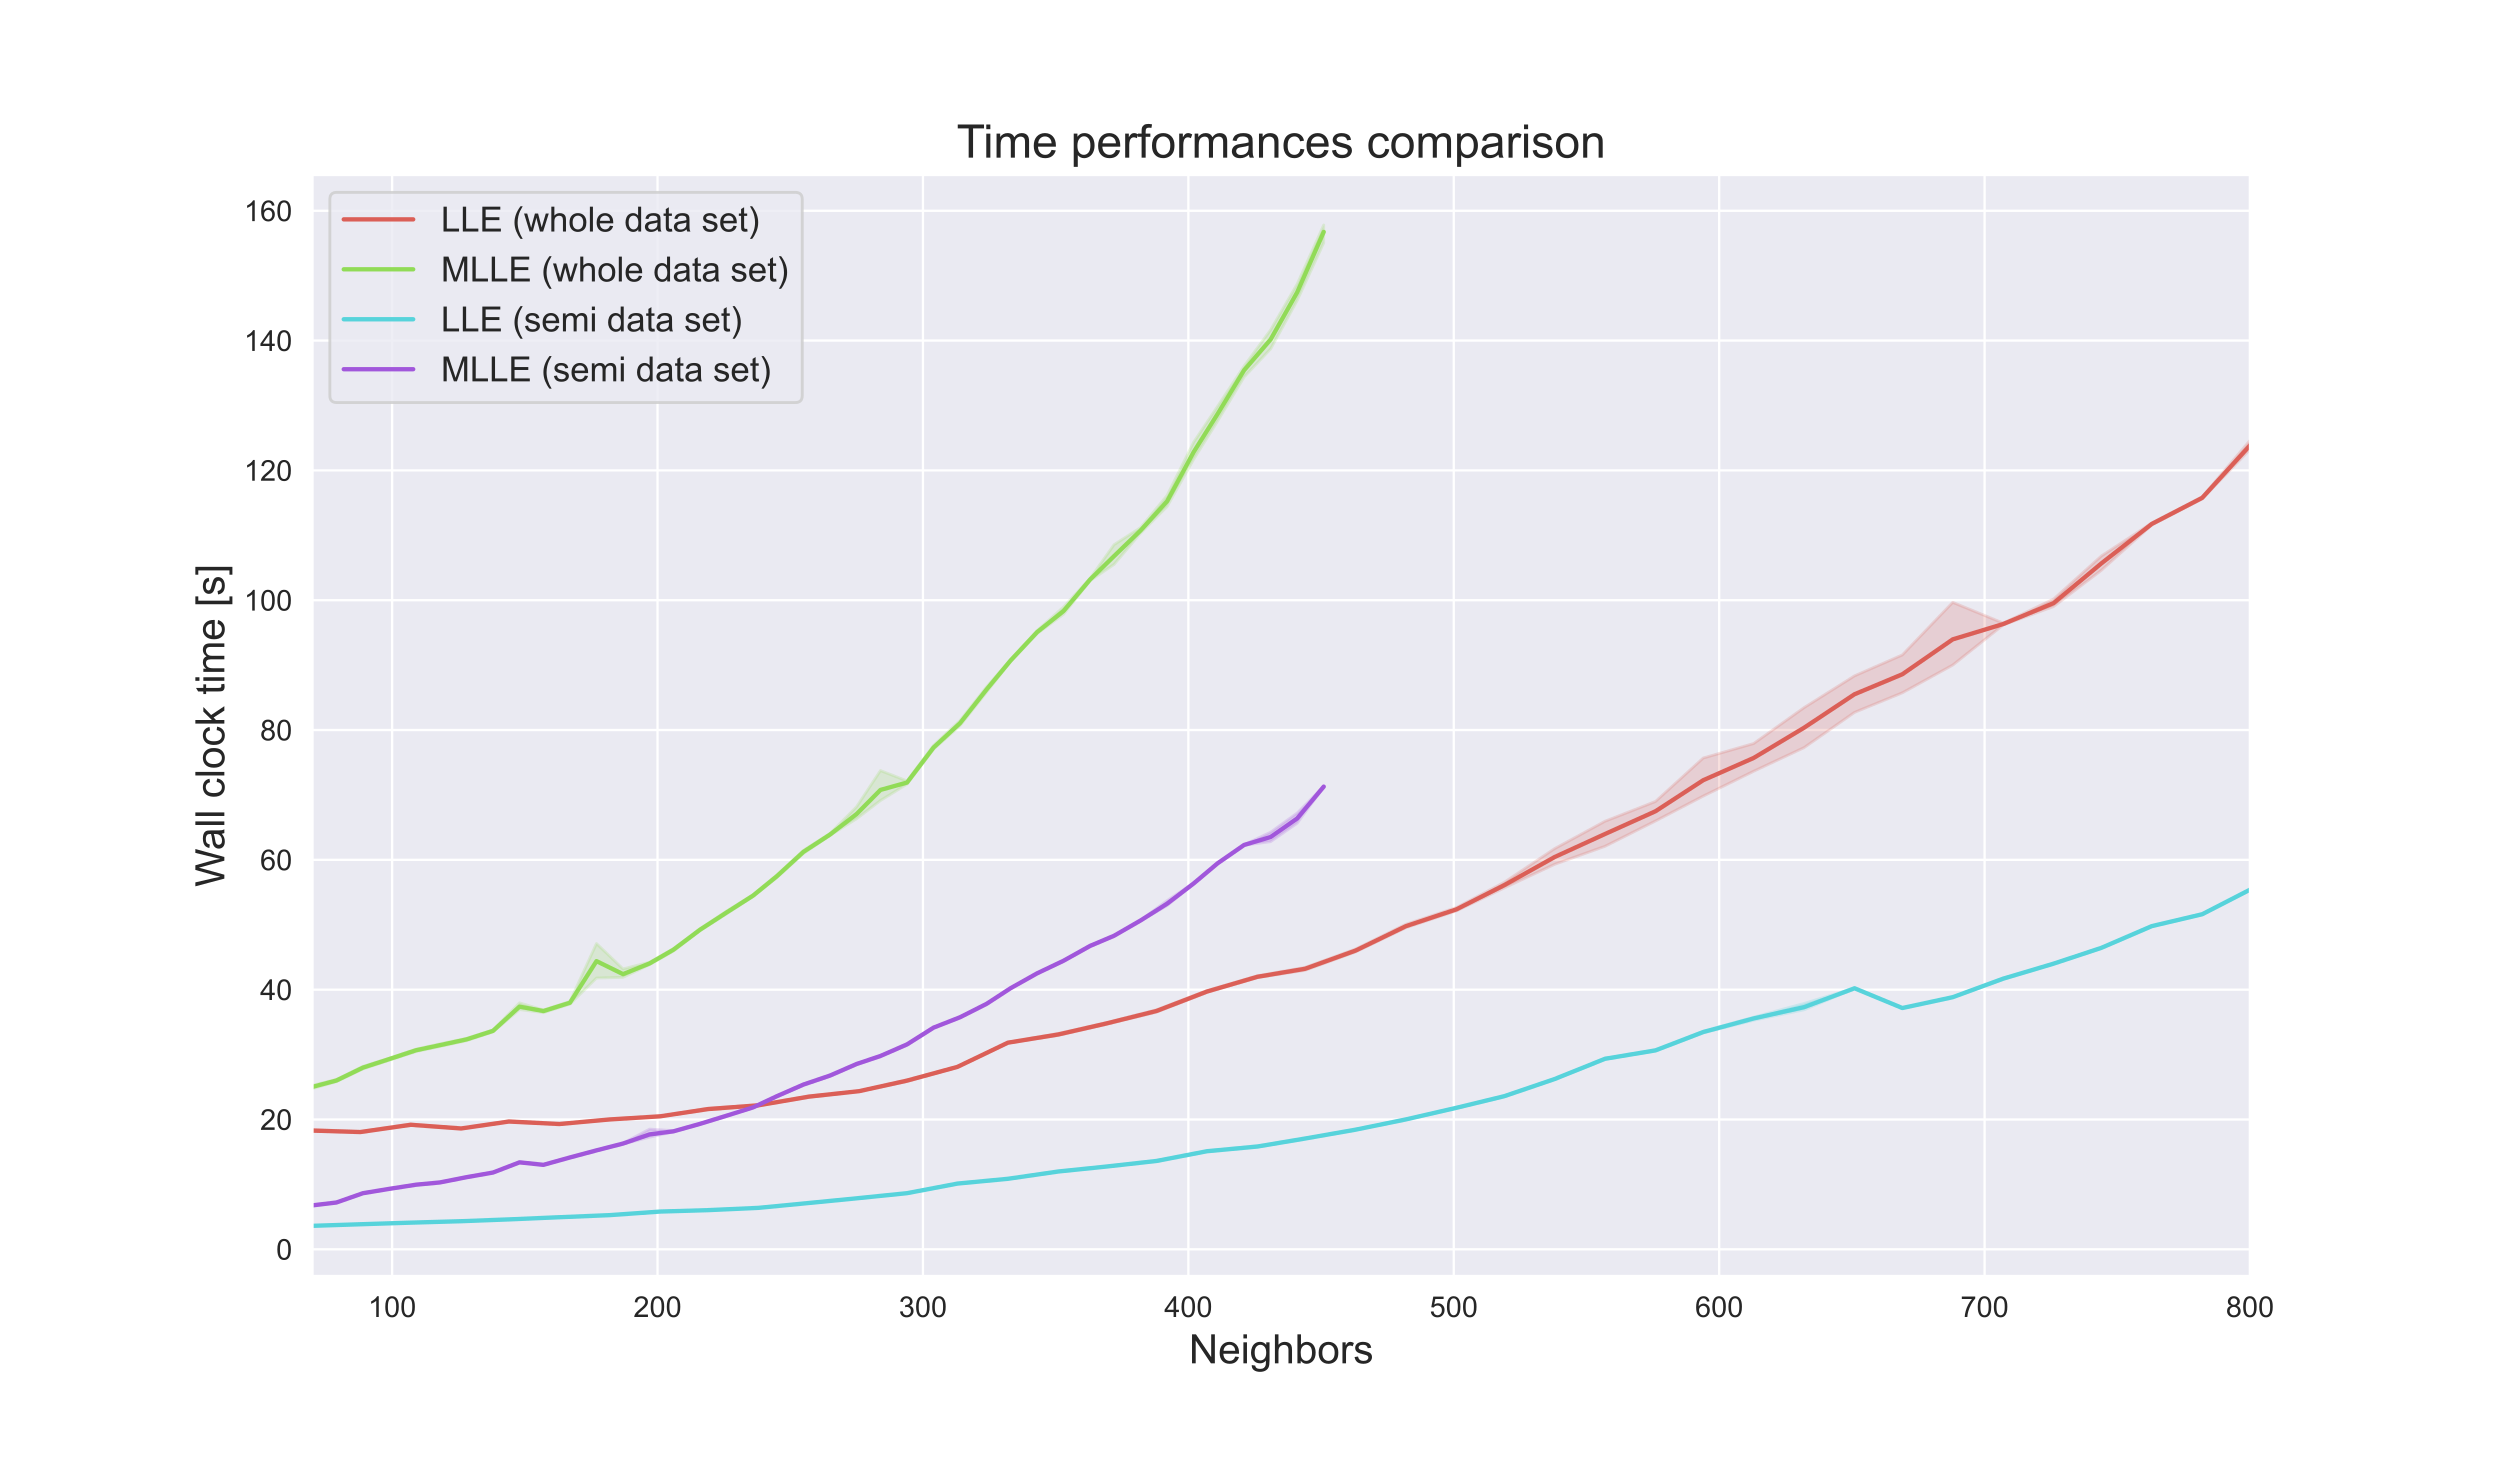 <?xml version="1.0" encoding="utf-8" standalone="no"?>
<!DOCTYPE svg PUBLIC "-//W3C//DTD SVG 1.1//EN"
  "http://www.w3.org/Graphics/SVG/1.1/DTD/svg11.dtd">
<!-- Created with matplotlib (https://matplotlib.org/) -->
<svg height="504pt" version="1.1" viewBox="0 0 864 504" width="864pt" xmlns="http://www.w3.org/2000/svg" xmlns:xlink="http://www.w3.org/1999/xlink">
 <defs>
  <style type="text/css">*{stroke-linecap:butt;stroke-linejoin:round;}</style>
 </defs>
 <g id="figure_1">
  <g id="patch_1">
   <path d="M 0 504 
L 864 504 
L 864 0 
L 0 0 
z
" style="fill:#ffffff;"/>
  </g>
  <g id="axes_1">
   <g id="patch_2">
    <path d="M 108 441 
L 777.6 441 
L 777.6 60.48 
L 108 60.48 
z
" style="fill:#eaeaf2;"/>
   </g>
   <g id="matplotlib.axis_1">
    <g id="xtick_1">
     <g id="line2d_1">
      <path clip-path="url(#p271c67e8dc)" d="M 135.518 441 
L 135.518 60.48 
" style="fill:none;stroke:#ffffff;stroke-linecap:round;stroke-width:0.8;"/>
     </g>
     <g id="text_1">
      <!-- 100 -->
      <g style="fill:#262626;" transform="translate(127.176 455.158)scale(0.1 -0.1)">
       <defs>
        <path d="M 37.25 0 
L 28.469 0 
L 28.469 56 
Q 25.297 52.984 20.141 49.953 
Q 14.984 46.922 10.891 45.406 
L 10.891 53.906 
Q 18.266 57.375 23.781 62.297 
Q 29.297 67.234 31.594 71.875 
L 37.25 71.875 
z
" id="ArialMT-49"/>
        <path d="M 4.156 35.297 
Q 4.156 48 6.766 55.734 
Q 9.375 63.484 14.516 67.672 
Q 19.672 71.875 27.484 71.875 
Q 33.25 71.875 37.594 69.547 
Q 41.938 67.234 44.766 62.859 
Q 47.609 58.5 49.219 52.219 
Q 50.828 45.953 50.828 35.297 
Q 50.828 22.703 48.234 14.969 
Q 45.656 7.234 40.5 3 
Q 35.359 -1.219 27.484 -1.219 
Q 17.141 -1.219 11.234 6.203 
Q 4.156 15.141 4.156 35.297 
z
M 13.188 35.297 
Q 13.188 17.672 17.312 11.828 
Q 21.438 6 27.484 6 
Q 33.547 6 37.672 11.859 
Q 41.797 17.719 41.797 35.297 
Q 41.797 52.984 37.672 58.781 
Q 33.547 64.594 27.391 64.594 
Q 21.344 64.594 17.719 59.469 
Q 13.188 52.938 13.188 35.297 
z
" id="ArialMT-48"/>
       </defs>
       <use xlink:href="#ArialMT-49"/>
       <use x="55.615" xlink:href="#ArialMT-48"/>
       <use x="111.23" xlink:href="#ArialMT-48"/>
      </g>
     </g>
    </g>
    <g id="xtick_2">
     <g id="line2d_2">
      <path clip-path="url(#p271c67e8dc)" d="M 227.244 441 
L 227.244 60.48 
" style="fill:none;stroke:#ffffff;stroke-linecap:round;stroke-width:0.8;"/>
     </g>
     <g id="text_2">
      <!-- 200 -->
      <g style="fill:#262626;" transform="translate(218.902 455.158)scale(0.1 -0.1)">
       <defs>
        <path d="M 50.344 8.453 
L 50.344 0 
L 3.031 0 
Q 2.938 3.172 4.047 6.109 
Q 5.859 10.938 9.828 15.625 
Q 13.812 20.312 21.344 26.469 
Q 33.016 36.031 37.109 41.625 
Q 41.219 47.219 41.219 52.203 
Q 41.219 57.422 37.469 61 
Q 33.734 64.594 27.734 64.594 
Q 21.391 64.594 17.578 60.781 
Q 13.766 56.984 13.719 50.25 
L 4.688 51.172 
Q 5.609 61.281 11.656 66.578 
Q 17.719 71.875 27.938 71.875 
Q 38.234 71.875 44.234 66.156 
Q 50.25 60.453 50.25 52 
Q 50.25 47.703 48.484 43.547 
Q 46.734 39.406 42.656 34.812 
Q 38.578 30.219 29.109 22.219 
Q 21.188 15.578 18.938 13.203 
Q 16.703 10.844 15.234 8.453 
z
" id="ArialMT-50"/>
       </defs>
       <use xlink:href="#ArialMT-50"/>
       <use x="55.615" xlink:href="#ArialMT-48"/>
       <use x="111.23" xlink:href="#ArialMT-48"/>
      </g>
     </g>
    </g>
    <g id="xtick_3">
     <g id="line2d_3">
      <path clip-path="url(#p271c67e8dc)" d="M 318.97 441 
L 318.97 60.48 
" style="fill:none;stroke:#ffffff;stroke-linecap:round;stroke-width:0.8;"/>
     </g>
     <g id="text_3">
      <!-- 300 -->
      <g style="fill:#262626;" transform="translate(310.628 455.158)scale(0.1 -0.1)">
       <defs>
        <path d="M 4.203 18.891 
L 12.984 20.062 
Q 14.5 12.594 18.141 9.297 
Q 21.781 6 27 6 
Q 33.203 6 37.469 10.297 
Q 41.75 14.594 41.75 20.953 
Q 41.75 27 37.797 30.922 
Q 33.844 34.859 27.734 34.859 
Q 25.25 34.859 21.531 33.891 
L 22.516 41.609 
Q 23.391 41.5 23.922 41.5 
Q 29.547 41.5 34.031 44.422 
Q 38.531 47.359 38.531 53.469 
Q 38.531 58.297 35.25 61.469 
Q 31.984 64.656 26.812 64.656 
Q 21.688 64.656 18.266 61.422 
Q 14.844 58.203 13.875 51.766 
L 5.078 53.328 
Q 6.688 62.156 12.391 67.016 
Q 18.109 71.875 26.609 71.875 
Q 32.469 71.875 37.391 69.359 
Q 42.328 66.844 44.938 62.5 
Q 47.562 58.156 47.562 53.266 
Q 47.562 48.641 45.062 44.828 
Q 42.578 41.016 37.703 38.766 
Q 44.047 37.312 47.562 32.688 
Q 51.078 28.078 51.078 21.141 
Q 51.078 11.766 44.234 5.25 
Q 37.406 -1.266 26.953 -1.266 
Q 17.531 -1.266 11.297 4.344 
Q 5.078 9.969 4.203 18.891 
z
" id="ArialMT-51"/>
       </defs>
       <use xlink:href="#ArialMT-51"/>
       <use x="55.615" xlink:href="#ArialMT-48"/>
       <use x="111.23" xlink:href="#ArialMT-48"/>
      </g>
     </g>
    </g>
    <g id="xtick_4">
     <g id="line2d_4">
      <path clip-path="url(#p271c67e8dc)" d="M 410.696 441 
L 410.696 60.48 
" style="fill:none;stroke:#ffffff;stroke-linecap:round;stroke-width:0.8;"/>
     </g>
     <g id="text_4">
      <!-- 400 -->
      <g style="fill:#262626;" transform="translate(402.354 455.158)scale(0.1 -0.1)">
       <defs>
        <path d="M 32.328 0 
L 32.328 17.141 
L 1.266 17.141 
L 1.266 25.203 
L 33.938 71.578 
L 41.109 71.578 
L 41.109 25.203 
L 50.781 25.203 
L 50.781 17.141 
L 41.109 17.141 
L 41.109 0 
z
M 32.328 25.203 
L 32.328 57.469 
L 9.906 25.203 
z
" id="ArialMT-52"/>
       </defs>
       <use xlink:href="#ArialMT-52"/>
       <use x="55.615" xlink:href="#ArialMT-48"/>
       <use x="111.23" xlink:href="#ArialMT-48"/>
      </g>
     </g>
    </g>
    <g id="xtick_5">
     <g id="line2d_5">
      <path clip-path="url(#p271c67e8dc)" d="M 502.422 441 
L 502.422 60.48 
" style="fill:none;stroke:#ffffff;stroke-linecap:round;stroke-width:0.8;"/>
     </g>
     <g id="text_5">
      <!-- 500 -->
      <g style="fill:#262626;" transform="translate(494.081 455.158)scale(0.1 -0.1)">
       <defs>
        <path d="M 4.156 18.75 
L 13.375 19.531 
Q 14.406 12.797 18.141 9.391 
Q 21.875 6 27.156 6 
Q 33.5 6 37.891 10.781 
Q 42.281 15.578 42.281 23.484 
Q 42.281 31 38.062 35.344 
Q 33.844 39.703 27 39.703 
Q 22.75 39.703 19.328 37.766 
Q 15.922 35.844 13.969 32.766 
L 5.719 33.844 
L 12.641 70.609 
L 48.25 70.609 
L 48.25 62.203 
L 19.672 62.203 
L 15.828 42.969 
Q 22.266 47.469 29.344 47.469 
Q 38.719 47.469 45.156 40.969 
Q 51.609 34.469 51.609 24.266 
Q 51.609 14.547 45.953 7.469 
Q 39.062 -1.219 27.156 -1.219 
Q 17.391 -1.219 11.203 4.25 
Q 5.031 9.719 4.156 18.75 
z
" id="ArialMT-53"/>
       </defs>
       <use xlink:href="#ArialMT-53"/>
       <use x="55.615" xlink:href="#ArialMT-48"/>
       <use x="111.23" xlink:href="#ArialMT-48"/>
      </g>
     </g>
    </g>
    <g id="xtick_6">
     <g id="line2d_6">
      <path clip-path="url(#p271c67e8dc)" d="M 594.148 441 
L 594.148 60.48 
" style="fill:none;stroke:#ffffff;stroke-linecap:round;stroke-width:0.8;"/>
     </g>
     <g id="text_6">
      <!-- 600 -->
      <g style="fill:#262626;" transform="translate(585.807 455.158)scale(0.1 -0.1)">
       <defs>
        <path d="M 49.75 54.047 
L 41.016 53.375 
Q 39.844 58.547 37.703 60.891 
Q 34.125 64.656 28.906 64.656 
Q 24.703 64.656 21.531 62.312 
Q 17.391 59.281 14.984 53.469 
Q 12.594 47.656 12.5 36.922 
Q 15.672 41.75 20.266 44.094 
Q 24.859 46.438 29.891 46.438 
Q 38.672 46.438 44.844 39.969 
Q 51.031 33.5 51.031 23.25 
Q 51.031 16.5 48.125 10.719 
Q 45.219 4.938 40.141 1.859 
Q 35.062 -1.219 28.609 -1.219 
Q 17.625 -1.219 10.688 6.859 
Q 3.766 14.938 3.766 33.5 
Q 3.766 54.25 11.422 63.672 
Q 18.109 71.875 29.438 71.875 
Q 37.891 71.875 43.281 67.141 
Q 48.688 62.406 49.75 54.047 
z
M 13.875 23.188 
Q 13.875 18.656 15.797 14.5 
Q 17.719 10.359 21.188 8.172 
Q 24.656 6 28.469 6 
Q 34.031 6 38.031 10.484 
Q 42.047 14.984 42.047 22.703 
Q 42.047 30.125 38.078 34.391 
Q 34.125 38.672 28.125 38.672 
Q 22.172 38.672 18.016 34.391 
Q 13.875 30.125 13.875 23.188 
z
" id="ArialMT-54"/>
       </defs>
       <use xlink:href="#ArialMT-54"/>
       <use x="55.615" xlink:href="#ArialMT-48"/>
       <use x="111.23" xlink:href="#ArialMT-48"/>
      </g>
     </g>
    </g>
    <g id="xtick_7">
     <g id="line2d_7">
      <path clip-path="url(#p271c67e8dc)" d="M 685.874 441 
L 685.874 60.48 
" style="fill:none;stroke:#ffffff;stroke-linecap:round;stroke-width:0.8;"/>
     </g>
     <g id="text_7">
      <!-- 700 -->
      <g style="fill:#262626;" transform="translate(677.533 455.158)scale(0.1 -0.1)">
       <defs>
        <path d="M 4.734 62.203 
L 4.734 70.656 
L 51.078 70.656 
L 51.078 63.812 
Q 44.234 56.547 37.516 44.484 
Q 30.812 32.422 27.156 19.672 
Q 24.516 10.688 23.781 0 
L 14.75 0 
Q 14.891 8.453 18.062 20.406 
Q 21.234 32.375 27.172 43.484 
Q 33.109 54.594 39.797 62.203 
z
" id="ArialMT-55"/>
       </defs>
       <use xlink:href="#ArialMT-55"/>
       <use x="55.615" xlink:href="#ArialMT-48"/>
       <use x="111.23" xlink:href="#ArialMT-48"/>
      </g>
     </g>
    </g>
    <g id="xtick_8">
     <g id="line2d_8">
      <path clip-path="url(#p271c67e8dc)" d="M 777.6 441 
L 777.6 60.48 
" style="fill:none;stroke:#ffffff;stroke-linecap:round;stroke-width:0.8;"/>
     </g>
     <g id="text_8">
      <!-- 800 -->
      <g style="fill:#262626;" transform="translate(769.259 455.158)scale(0.1 -0.1)">
       <defs>
        <path d="M 17.672 38.812 
Q 12.203 40.828 9.562 44.531 
Q 6.938 48.25 6.938 53.422 
Q 6.938 61.234 12.547 66.547 
Q 18.172 71.875 27.484 71.875 
Q 36.859 71.875 42.578 66.422 
Q 48.297 60.984 48.297 53.172 
Q 48.297 48.188 45.672 44.5 
Q 43.062 40.828 37.75 38.812 
Q 44.344 36.672 47.781 31.875 
Q 51.219 27.094 51.219 20.453 
Q 51.219 11.281 44.719 5.031 
Q 38.234 -1.219 27.641 -1.219 
Q 17.047 -1.219 10.547 5.047 
Q 4.047 11.328 4.047 20.703 
Q 4.047 27.688 7.594 32.391 
Q 11.141 37.109 17.672 38.812 
z
M 15.922 53.719 
Q 15.922 48.641 19.188 45.406 
Q 22.469 42.188 27.688 42.188 
Q 32.766 42.188 36.016 45.375 
Q 39.266 48.578 39.266 53.219 
Q 39.266 58.062 35.906 61.359 
Q 32.562 64.656 27.594 64.656 
Q 22.562 64.656 19.234 61.422 
Q 15.922 58.203 15.922 53.719 
z
M 13.094 20.656 
Q 13.094 16.891 14.875 13.375 
Q 16.656 9.859 20.172 7.922 
Q 23.688 6 27.734 6 
Q 34.031 6 38.125 10.047 
Q 42.234 14.109 42.234 20.359 
Q 42.234 26.703 38.016 30.859 
Q 33.797 35.016 27.438 35.016 
Q 21.234 35.016 17.156 30.906 
Q 13.094 26.812 13.094 20.656 
z
" id="ArialMT-56"/>
       </defs>
       <use xlink:href="#ArialMT-56"/>
       <use x="55.615" xlink:href="#ArialMT-48"/>
       <use x="111.23" xlink:href="#ArialMT-48"/>
      </g>
     </g>
    </g>
    <g id="text_9">
     <!-- Neighbors -->
     <g style="fill:#262626;" transform="translate(410.895 471.166)scale(0.14 -0.14)">
      <defs>
       <path d="M 7.625 0 
L 7.625 71.578 
L 17.328 71.578 
L 54.938 15.375 
L 54.938 71.578 
L 64.016 71.578 
L 64.016 0 
L 54.297 0 
L 16.703 56.25 
L 16.703 0 
z
" id="ArialMT-78"/>
       <path d="M 42.094 16.703 
L 51.172 15.578 
Q 49.031 7.625 43.219 3.219 
Q 37.406 -1.172 28.375 -1.172 
Q 17 -1.172 10.328 5.828 
Q 3.656 12.844 3.656 25.484 
Q 3.656 38.578 10.391 45.797 
Q 17.141 53.031 27.875 53.031 
Q 38.281 53.031 44.875 45.953 
Q 51.469 38.875 51.469 26.031 
Q 51.469 25.25 51.422 23.688 
L 12.75 23.688 
Q 13.234 15.141 17.578 10.594 
Q 21.922 6.062 28.422 6.062 
Q 33.25 6.062 36.672 8.594 
Q 40.094 11.141 42.094 16.703 
z
M 13.234 30.906 
L 42.188 30.906 
Q 41.609 37.453 38.875 40.719 
Q 34.672 45.797 27.984 45.797 
Q 21.922 45.797 17.797 41.75 
Q 13.672 37.703 13.234 30.906 
z
" id="ArialMT-101"/>
       <path d="M 6.641 61.469 
L 6.641 71.578 
L 15.438 71.578 
L 15.438 61.469 
z
M 6.641 0 
L 6.641 51.859 
L 15.438 51.859 
L 15.438 0 
z
" id="ArialMT-105"/>
       <path d="M 4.984 -4.297 
L 13.531 -5.562 
Q 14.062 -9.516 16.5 -11.328 
Q 19.781 -13.766 25.438 -13.766 
Q 31.547 -13.766 34.859 -11.328 
Q 38.188 -8.891 39.359 -4.5 
Q 40.047 -1.812 39.984 6.781 
Q 34.234 0 25.641 0 
Q 14.938 0 9.078 7.719 
Q 3.219 15.438 3.219 26.219 
Q 3.219 33.641 5.906 39.906 
Q 8.594 46.188 13.688 49.609 
Q 18.797 53.031 25.688 53.031 
Q 34.859 53.031 40.828 45.609 
L 40.828 51.859 
L 48.922 51.859 
L 48.922 7.031 
Q 48.922 -5.078 46.453 -10.125 
Q 44 -15.188 38.641 -18.109 
Q 33.297 -21.047 25.484 -21.047 
Q 16.219 -21.047 10.5 -16.875 
Q 4.781 -12.703 4.984 -4.297 
z
M 12.25 26.859 
Q 12.25 16.656 16.297 11.969 
Q 20.359 7.281 26.469 7.281 
Q 32.516 7.281 36.609 11.938 
Q 40.719 16.609 40.719 26.562 
Q 40.719 36.078 36.5 40.906 
Q 32.281 45.75 26.312 45.75 
Q 20.453 45.75 16.344 40.984 
Q 12.25 36.234 12.25 26.859 
z
" id="ArialMT-103"/>
       <path d="M 6.594 0 
L 6.594 71.578 
L 15.375 71.578 
L 15.375 45.906 
Q 21.531 53.031 30.906 53.031 
Q 36.672 53.031 40.922 50.75 
Q 45.172 48.484 47 44.484 
Q 48.828 40.484 48.828 32.859 
L 48.828 0 
L 40.047 0 
L 40.047 32.859 
Q 40.047 39.453 37.188 42.453 
Q 34.328 45.453 29.109 45.453 
Q 25.203 45.453 21.75 43.422 
Q 18.312 41.406 16.844 37.938 
Q 15.375 34.469 15.375 28.375 
L 15.375 0 
z
" id="ArialMT-104"/>
       <path d="M 14.703 0 
L 6.547 0 
L 6.547 71.578 
L 15.328 71.578 
L 15.328 46.047 
Q 20.906 53.031 29.547 53.031 
Q 34.328 53.031 38.594 51.094 
Q 42.875 49.172 45.625 45.672 
Q 48.391 42.188 49.953 37.25 
Q 51.516 32.328 51.516 26.703 
Q 51.516 13.375 44.922 6.094 
Q 38.328 -1.172 29.109 -1.172 
Q 19.922 -1.172 14.703 6.5 
z
M 14.594 26.312 
Q 14.594 17 17.141 12.844 
Q 21.297 6.062 28.375 6.062 
Q 34.125 6.062 38.328 11.062 
Q 42.531 16.062 42.531 25.984 
Q 42.531 36.141 38.5 40.969 
Q 34.469 45.797 28.766 45.797 
Q 23 45.797 18.797 40.797 
Q 14.594 35.797 14.594 26.312 
z
" id="ArialMT-98"/>
       <path d="M 3.328 25.922 
Q 3.328 40.328 11.328 47.266 
Q 18.016 53.031 27.641 53.031 
Q 38.328 53.031 45.109 46.016 
Q 51.906 39.016 51.906 26.656 
Q 51.906 16.656 48.906 10.906 
Q 45.906 5.172 40.156 2 
Q 34.422 -1.172 27.641 -1.172 
Q 16.75 -1.172 10.031 5.812 
Q 3.328 12.797 3.328 25.922 
z
M 12.359 25.922 
Q 12.359 15.969 16.703 11.016 
Q 21.047 6.062 27.641 6.062 
Q 34.188 6.062 38.531 11.031 
Q 42.875 16.016 42.875 26.219 
Q 42.875 35.844 38.5 40.797 
Q 34.125 45.75 27.641 45.75 
Q 21.047 45.75 16.703 40.812 
Q 12.359 35.891 12.359 25.922 
z
" id="ArialMT-111"/>
       <path d="M 6.5 0 
L 6.5 51.859 
L 14.406 51.859 
L 14.406 44 
Q 17.438 49.516 20 51.266 
Q 22.562 53.031 25.641 53.031 
Q 30.078 53.031 34.672 50.203 
L 31.641 42.047 
Q 28.422 43.953 25.203 43.953 
Q 22.312 43.953 20.016 42.219 
Q 17.719 40.484 16.75 37.406 
Q 15.281 32.719 15.281 27.156 
L 15.281 0 
z
" id="ArialMT-114"/>
       <path d="M 3.078 15.484 
L 11.766 16.844 
Q 12.5 11.625 15.844 8.844 
Q 19.188 6.062 25.203 6.062 
Q 31.25 6.062 34.172 8.516 
Q 37.109 10.984 37.109 14.312 
Q 37.109 17.281 34.516 19 
Q 32.719 20.172 25.531 21.969 
Q 15.875 24.422 12.141 26.203 
Q 8.406 27.984 6.469 31.125 
Q 4.547 34.281 4.547 38.094 
Q 4.547 41.547 6.125 44.5 
Q 7.719 47.469 10.453 49.422 
Q 12.5 50.922 16.031 51.969 
Q 19.578 53.031 23.641 53.031 
Q 29.734 53.031 34.344 51.266 
Q 38.969 49.516 41.156 46.5 
Q 43.359 43.5 44.188 38.484 
L 35.594 37.312 
Q 35.016 41.312 32.203 43.547 
Q 29.391 45.797 24.266 45.797 
Q 18.219 45.797 15.625 43.797 
Q 13.031 41.797 13.031 39.109 
Q 13.031 37.406 14.109 36.031 
Q 15.188 34.625 17.484 33.688 
Q 18.797 33.203 25.25 31.453 
Q 34.578 28.953 38.25 27.359 
Q 41.938 25.781 44.031 22.75 
Q 46.141 19.734 46.141 15.234 
Q 46.141 10.844 43.578 6.953 
Q 41.016 3.078 36.172 0.953 
Q 31.344 -1.172 25.25 -1.172 
Q 15.141 -1.172 9.844 3.031 
Q 4.547 7.234 3.078 15.484 
z
" id="ArialMT-115"/>
      </defs>
      <use xlink:href="#ArialMT-78"/>
      <use x="72.217" xlink:href="#ArialMT-101"/>
      <use x="127.832" xlink:href="#ArialMT-105"/>
      <use x="150.049" xlink:href="#ArialMT-103"/>
      <use x="205.664" xlink:href="#ArialMT-104"/>
      <use x="261.279" xlink:href="#ArialMT-98"/>
      <use x="316.895" xlink:href="#ArialMT-111"/>
      <use x="372.51" xlink:href="#ArialMT-114"/>
      <use x="405.811" xlink:href="#ArialMT-115"/>
     </g>
    </g>
   </g>
   <g id="matplotlib.axis_2">
    <g id="ytick_1">
     <g id="line2d_9">
      <path clip-path="url(#p271c67e8dc)" d="M 108 431.761 
L 777.6 431.761 
" style="fill:none;stroke:#ffffff;stroke-linecap:round;stroke-width:0.8;"/>
     </g>
     <g id="text_10">
      <!-- 0 -->
      <g style="fill:#262626;" transform="translate(95.439 435.34)scale(0.1 -0.1)">
       <use xlink:href="#ArialMT-48"/>
      </g>
     </g>
    </g>
    <g id="ytick_2">
     <g id="line2d_10">
      <path clip-path="url(#p271c67e8dc)" d="M 108 386.896 
L 777.6 386.896 
" style="fill:none;stroke:#ffffff;stroke-linecap:round;stroke-width:0.8;"/>
     </g>
     <g id="text_11">
      <!-- 20 -->
      <g style="fill:#262626;" transform="translate(89.878 390.475)scale(0.1 -0.1)">
       <use xlink:href="#ArialMT-50"/>
       <use x="55.615" xlink:href="#ArialMT-48"/>
      </g>
     </g>
    </g>
    <g id="ytick_3">
     <g id="line2d_11">
      <path clip-path="url(#p271c67e8dc)" d="M 108 342.031 
L 777.6 342.031 
" style="fill:none;stroke:#ffffff;stroke-linecap:round;stroke-width:0.8;"/>
     </g>
     <g id="text_12">
      <!-- 40 -->
      <g style="fill:#262626;" transform="translate(89.878 345.61)scale(0.1 -0.1)">
       <use xlink:href="#ArialMT-52"/>
       <use x="55.615" xlink:href="#ArialMT-48"/>
      </g>
     </g>
    </g>
    <g id="ytick_4">
     <g id="line2d_12">
      <path clip-path="url(#p271c67e8dc)" d="M 108 297.166 
L 777.6 297.166 
" style="fill:none;stroke:#ffffff;stroke-linecap:round;stroke-width:0.8;"/>
     </g>
     <g id="text_13">
      <!-- 60 -->
      <g style="fill:#262626;" transform="translate(89.878 300.745)scale(0.1 -0.1)">
       <use xlink:href="#ArialMT-54"/>
       <use x="55.615" xlink:href="#ArialMT-48"/>
      </g>
     </g>
    </g>
    <g id="ytick_5">
     <g id="line2d_13">
      <path clip-path="url(#p271c67e8dc)" d="M 108 252.301 
L 777.6 252.301 
" style="fill:none;stroke:#ffffff;stroke-linecap:round;stroke-width:0.8;"/>
     </g>
     <g id="text_14">
      <!-- 80 -->
      <g style="fill:#262626;" transform="translate(89.878 255.88)scale(0.1 -0.1)">
       <use xlink:href="#ArialMT-56"/>
       <use x="55.615" xlink:href="#ArialMT-48"/>
      </g>
     </g>
    </g>
    <g id="ytick_6">
     <g id="line2d_14">
      <path clip-path="url(#p271c67e8dc)" d="M 108 207.436 
L 777.6 207.436 
" style="fill:none;stroke:#ffffff;stroke-linecap:round;stroke-width:0.8;"/>
     </g>
     <g id="text_15">
      <!-- 100 -->
      <g style="fill:#262626;" transform="translate(84.317 211.015)scale(0.1 -0.1)">
       <use xlink:href="#ArialMT-49"/>
       <use x="55.615" xlink:href="#ArialMT-48"/>
       <use x="111.23" xlink:href="#ArialMT-48"/>
      </g>
     </g>
    </g>
    <g id="ytick_7">
     <g id="line2d_15">
      <path clip-path="url(#p271c67e8dc)" d="M 108 162.571 
L 777.6 162.571 
" style="fill:none;stroke:#ffffff;stroke-linecap:round;stroke-width:0.8;"/>
     </g>
     <g id="text_16">
      <!-- 120 -->
      <g style="fill:#262626;" transform="translate(84.317 166.15)scale(0.1 -0.1)">
       <use xlink:href="#ArialMT-49"/>
       <use x="55.615" xlink:href="#ArialMT-50"/>
       <use x="111.23" xlink:href="#ArialMT-48"/>
      </g>
     </g>
    </g>
    <g id="ytick_8">
     <g id="line2d_16">
      <path clip-path="url(#p271c67e8dc)" d="M 108 117.706 
L 777.6 117.706 
" style="fill:none;stroke:#ffffff;stroke-linecap:round;stroke-width:0.8;"/>
     </g>
     <g id="text_17">
      <!-- 140 -->
      <g style="fill:#262626;" transform="translate(84.317 121.285)scale(0.1 -0.1)">
       <use xlink:href="#ArialMT-49"/>
       <use x="55.615" xlink:href="#ArialMT-52"/>
       <use x="111.23" xlink:href="#ArialMT-48"/>
      </g>
     </g>
    </g>
    <g id="ytick_9">
     <g id="line2d_17">
      <path clip-path="url(#p271c67e8dc)" d="M 108 72.841 
L 777.6 72.841 
" style="fill:none;stroke:#ffffff;stroke-linecap:round;stroke-width:0.8;"/>
     </g>
     <g id="text_18">
      <!-- 160 -->
      <g style="fill:#262626;" transform="translate(84.317 76.42)scale(0.1 -0.1)">
       <use xlink:href="#ArialMT-49"/>
       <use x="55.615" xlink:href="#ArialMT-54"/>
       <use x="111.23" xlink:href="#ArialMT-48"/>
      </g>
     </g>
    </g>
    <g id="text_19">
     <!-- Wall clock time [s] -->
     <g style="fill:#262626;" transform="translate(77.535 306.483)rotate(-90)scale(0.14 -0.14)">
      <defs>
       <path d="M 20.219 0 
L 1.219 71.578 
L 10.938 71.578 
L 21.828 24.656 
Q 23.578 17.281 24.859 10.016 
Q 27.594 21.484 28.078 23.25 
L 41.703 71.578 
L 53.125 71.578 
L 63.375 35.359 
Q 67.234 21.875 68.953 10.016 
Q 70.312 16.797 72.516 25.594 
L 83.734 71.578 
L 93.266 71.578 
L 73.641 0 
L 64.5 0 
L 49.422 54.547 
Q 47.516 61.375 47.172 62.938 
Q 46.047 58.016 45.062 54.547 
L 29.891 0 
z
" id="ArialMT-87"/>
       <path d="M 40.438 6.391 
Q 35.547 2.25 31.031 0.531 
Q 26.516 -1.172 21.344 -1.172 
Q 12.797 -1.172 8.203 3 
Q 3.609 7.172 3.609 13.672 
Q 3.609 17.484 5.344 20.625 
Q 7.078 23.781 9.891 25.688 
Q 12.703 27.594 16.219 28.562 
Q 18.797 29.25 24.031 29.891 
Q 34.672 31.156 39.703 32.906 
Q 39.75 34.719 39.75 35.203 
Q 39.75 40.578 37.25 42.781 
Q 33.891 45.75 27.25 45.75 
Q 21.047 45.75 18.094 43.578 
Q 15.141 41.406 13.719 35.891 
L 5.125 37.062 
Q 6.297 42.578 8.984 45.969 
Q 11.672 49.359 16.75 51.188 
Q 21.828 53.031 28.516 53.031 
Q 35.156 53.031 39.297 51.469 
Q 43.453 49.906 45.406 47.531 
Q 47.359 45.172 48.141 41.547 
Q 48.578 39.312 48.578 33.453 
L 48.578 21.734 
Q 48.578 9.469 49.141 6.219 
Q 49.703 2.984 51.375 0 
L 42.188 0 
Q 40.828 2.734 40.438 6.391 
z
M 39.703 26.031 
Q 34.906 24.078 25.344 22.703 
Q 19.922 21.922 17.672 20.938 
Q 15.438 19.969 14.203 18.094 
Q 12.984 16.219 12.984 13.922 
Q 12.984 10.406 15.641 8.062 
Q 18.312 5.719 23.438 5.719 
Q 28.516 5.719 32.469 7.938 
Q 36.422 10.156 38.281 14.016 
Q 39.703 17 39.703 22.797 
z
" id="ArialMT-97"/>
       <path d="M 6.391 0 
L 6.391 71.578 
L 15.188 71.578 
L 15.188 0 
z
" id="ArialMT-108"/>
       <path id="ArialMT-32"/>
       <path d="M 40.438 19 
L 49.078 17.875 
Q 47.656 8.938 41.812 3.875 
Q 35.984 -1.172 27.484 -1.172 
Q 16.844 -1.172 10.375 5.781 
Q 3.906 12.75 3.906 25.734 
Q 3.906 34.125 6.688 40.422 
Q 9.469 46.734 15.156 49.875 
Q 20.844 53.031 27.547 53.031 
Q 35.984 53.031 41.359 48.75 
Q 46.734 44.484 48.25 36.625 
L 39.703 35.297 
Q 38.484 40.531 35.375 43.156 
Q 32.281 45.797 27.875 45.797 
Q 21.234 45.797 17.078 41.031 
Q 12.938 36.281 12.938 25.984 
Q 12.938 15.531 16.938 10.797 
Q 20.953 6.062 27.391 6.062 
Q 32.562 6.062 36.031 9.234 
Q 39.5 12.406 40.438 19 
z
" id="ArialMT-99"/>
       <path d="M 6.641 0 
L 6.641 71.578 
L 15.438 71.578 
L 15.438 30.766 
L 36.234 51.859 
L 47.609 51.859 
L 27.781 32.625 
L 49.609 0 
L 38.766 0 
L 21.625 26.516 
L 15.438 20.562 
L 15.438 0 
z
" id="ArialMT-107"/>
       <path d="M 25.781 7.859 
L 27.047 0.094 
Q 23.344 -0.688 20.406 -0.688 
Q 15.625 -0.688 12.984 0.828 
Q 10.359 2.344 9.281 4.812 
Q 8.203 7.281 8.203 15.188 
L 8.203 45.016 
L 1.766 45.016 
L 1.766 51.859 
L 8.203 51.859 
L 8.203 64.703 
L 16.938 69.969 
L 16.938 51.859 
L 25.781 51.859 
L 25.781 45.016 
L 16.938 45.016 
L 16.938 14.703 
Q 16.938 10.938 17.406 9.859 
Q 17.875 8.797 18.922 8.156 
Q 19.969 7.516 21.922 7.516 
Q 23.391 7.516 25.781 7.859 
z
" id="ArialMT-116"/>
       <path d="M 6.594 0 
L 6.594 51.859 
L 14.453 51.859 
L 14.453 44.578 
Q 16.891 48.391 20.938 50.703 
Q 25 53.031 30.172 53.031 
Q 35.938 53.031 39.625 50.641 
Q 43.312 48.25 44.828 43.953 
Q 50.984 53.031 60.844 53.031 
Q 68.562 53.031 72.703 48.75 
Q 76.859 44.484 76.859 35.594 
L 76.859 0 
L 68.109 0 
L 68.109 32.672 
Q 68.109 37.938 67.25 40.25 
Q 66.406 42.578 64.156 43.984 
Q 61.922 45.406 58.891 45.406 
Q 53.422 45.406 49.797 41.766 
Q 46.188 38.141 46.188 30.125 
L 46.188 0 
L 37.406 0 
L 37.406 33.688 
Q 37.406 39.547 35.25 42.469 
Q 33.109 45.406 28.219 45.406 
Q 24.516 45.406 21.359 43.453 
Q 18.219 41.5 16.797 37.734 
Q 15.375 33.984 15.375 26.906 
L 15.375 0 
z
" id="ArialMT-109"/>
       <path d="M 6.781 -19.875 
L 6.781 71.578 
L 26.172 71.578 
L 26.172 64.312 
L 15.578 64.312 
L 15.578 -12.594 
L 26.172 -12.594 
L 26.172 -19.875 
z
" id="ArialMT-91"/>
       <path d="M 21.297 -19.875 
L 1.906 -19.875 
L 1.906 -12.594 
L 12.5 -12.594 
L 12.5 64.312 
L 1.906 64.312 
L 1.906 71.578 
L 21.297 71.578 
z
" id="ArialMT-93"/>
      </defs>
      <use xlink:href="#ArialMT-87"/>
      <use x="90.635" xlink:href="#ArialMT-97"/>
      <use x="146.25" xlink:href="#ArialMT-108"/>
      <use x="168.467" xlink:href="#ArialMT-108"/>
      <use x="190.684" xlink:href="#ArialMT-32"/>
      <use x="218.467" xlink:href="#ArialMT-99"/>
      <use x="268.467" xlink:href="#ArialMT-108"/>
      <use x="290.684" xlink:href="#ArialMT-111"/>
      <use x="346.299" xlink:href="#ArialMT-99"/>
      <use x="396.299" xlink:href="#ArialMT-107"/>
      <use x="446.299" xlink:href="#ArialMT-32"/>
      <use x="474.082" xlink:href="#ArialMT-116"/>
      <use x="501.865" xlink:href="#ArialMT-105"/>
      <use x="524.082" xlink:href="#ArialMT-109"/>
      <use x="607.383" xlink:href="#ArialMT-101"/>
      <use x="662.998" xlink:href="#ArialMT-32"/>
      <use x="690.781" xlink:href="#ArialMT-91"/>
      <use x="718.564" xlink:href="#ArialMT-115"/>
      <use x="768.564" xlink:href="#ArialMT-93"/>
     </g>
    </g>
   </g>
   <g id="PolyCollection_1">
    <defs>
     <path d="M 108 -113.681 
L 108 -113.03 
L 124.511 -112.675 
L 141.939 -115.101 
L 159.367 -113.939 
L 175.877 -116.257 
L 193.305 -115.42 
L 210.733 -116.996 
L 228.161 -118.117 
L 244.672 -120.496 
L 262.1 -121.871 
L 279.528 -124.767 
L 296.956 -126.831 
L 313.466 -130.241 
L 330.894 -135.186 
L 348.322 -143.525 
L 365.75 -146.173 
L 382.261 -149.97 
L 399.689 -154.204 
L 417.117 -161.028 
L 434.545 -166.12 
L 451.055 -168.672 
L 468.483 -175.011 
L 485.911 -183.39 
L 503.339 -189.21 
L 519.85 -197.133 
L 537.278 -205.297 
L 554.706 -211.526 
L 572.134 -220.274 
L 588.644 -228.873 
L 606.072 -237.459 
L 623.5 -245.629 
L 640.928 -257.807 
L 657.439 -264.569 
L 674.867 -274.15 
L 692.295 -288.026 
L 709.723 -294.388 
L 726.233 -306.91 
L 743.661 -322.582 
L 761.089 -331.598 
L 778.517 -349.611 
L 778.517 -352.877 
L 778.517 -352.877 
L 761.089 -332.291 
L 743.661 -323.266 
L 726.233 -311.852 
L 709.723 -296.958 
L 692.295 -288.649 
L 674.867 -295.827 
L 657.439 -277.656 
L 640.928 -270.43 
L 623.5 -259.454 
L 606.072 -247.039 
L 588.644 -242.035 
L 572.134 -227.011 
L 554.706 -220.187 
L 537.278 -210.712 
L 519.85 -199.065 
L 503.339 -190.347 
L 485.911 -184.592 
L 468.483 -176.013 
L 451.055 -169.681 
L 434.545 -166.778 
L 417.117 -161.671 
L 399.689 -155.018 
L 382.261 -150.554 
L 365.75 -146.848 
L 348.322 -143.761 
L 330.894 -135.432 
L 313.466 -130.772 
L 296.956 -126.978 
L 279.528 -125.209 
L 262.1 -122.203 
L 244.672 -120.947 
L 228.161 -118.297 
L 210.733 -117.238 
L 193.305 -115.653 
L 175.877 -116.593 
L 159.367 -114.046 
L 141.939 -115.557 
L 124.511 -112.869 
L 108 -113.681 
z
" id="mdd37d34492" style="stroke:#db5f57;stroke-opacity:0.2;"/>
    </defs>
    <g clip-path="url(#p271c67e8dc)">
     <use style="fill:#db5f57;fill-opacity:0.2;stroke:#db5f57;stroke-opacity:0.2;" x="0" xlink:href="#mdd37d34492" y="504"/>
    </g>
   </g>
   <g id="PolyCollection_2">
    <defs>
     <path d="M 108 -128.902 
L 108 -127.764 
L 116.255 -130.171 
L 125.428 -134.552 
L 134.601 -137.592 
L 143.773 -140.579 
L 152.028 -142.32 
L 161.201 -144.323 
L 170.374 -147.368 
L 179.546 -155.104 
L 187.802 -154.034 
L 196.974 -156.979 
L 206.147 -165.993 
L 215.319 -166.225 
L 224.492 -170.633 
L 232.747 -175.299 
L 241.92 -182.35 
L 251.093 -188.176 
L 260.265 -194.175 
L 268.521 -200.749 
L 277.693 -209.051 
L 286.866 -215.299 
L 296.038 -221.048 
L 304.294 -227.339 
L 313.466 -233.01 
L 322.639 -245.063 
L 331.812 -253.245 
L 340.984 -264.822 
L 349.239 -275.364 
L 358.412 -285.014 
L 367.585 -291.748 
L 376.757 -303.354 
L 385.013 -308.94 
L 394.185 -319.749 
L 403.358 -328.947 
L 412.53 -345.265 
L 420.786 -358.437 
L 429.958 -373.704 
L 439.131 -383.428 
L 448.304 -400.143 
L 457.476 -420.082 
L 457.476 -426.224 
L 457.476 -426.224 
L 448.304 -405.822 
L 439.131 -389.997 
L 429.958 -377.492 
L 420.786 -363.55 
L 412.53 -351.181 
L 403.358 -332.789 
L 394.185 -321.654 
L 385.013 -315.762 
L 376.757 -304.139 
L 367.585 -294.255 
L 358.412 -286.051 
L 349.239 -276.054 
L 340.984 -266.654 
L 331.812 -255.031 
L 322.639 -246.387 
L 313.466 -234.095 
L 304.294 -237.693 
L 296.038 -225.185 
L 286.866 -215.976 
L 277.693 -210.137 
L 268.521 -201.664 
L 260.265 -194.797 
L 251.093 -189.131 
L 241.92 -183.035 
L 232.747 -176.156 
L 224.492 -171.453 
L 215.319 -169.148 
L 206.147 -177.912 
L 196.974 -157.898 
L 187.802 -154.938 
L 179.546 -157.42 
L 170.374 -148.033 
L 161.201 -145.143 
L 152.028 -143.244 
L 143.773 -141.409 
L 134.601 -138.332 
L 125.428 -135.457 
L 116.255 -130.928 
L 108 -128.902 
z
" id="m391366e35d" style="stroke:#91db57;stroke-opacity:0.2;"/>
    </defs>
    <g clip-path="url(#p271c67e8dc)">
     <use style="fill:#91db57;fill-opacity:0.2;stroke:#91db57;stroke-opacity:0.2;" x="0" xlink:href="#m391366e35d" y="504"/>
    </g>
   </g>
   <g id="PolyCollection_3">
    <defs>
     <path d="M 108 -80.418 
L 108 -80.296 
L 124.511 -80.879 
L 141.939 -81.439 
L 159.367 -81.925 
L 175.877 -82.569 
L 193.305 -83.241 
L 210.733 -84.036 
L 228.161 -85.275 
L 244.672 -85.729 
L 262.1 -86.546 
L 279.528 -88.212 
L 296.956 -89.897 
L 313.466 -91.588 
L 330.894 -94.885 
L 348.322 -96.543 
L 365.75 -99.055 
L 382.261 -100.759 
L 399.689 -102.628 
L 417.117 -106.033 
L 434.545 -107.585 
L 451.055 -110.444 
L 468.483 -113.478 
L 485.911 -116.999 
L 503.339 -121.016 
L 519.85 -125.002 
L 537.278 -130.958 
L 554.706 -137.891 
L 572.134 -140.815 
L 588.644 -147.052 
L 606.072 -151.422 
L 623.5 -155.025 
L 640.928 -162.362 
L 657.439 -155.552 
L 674.867 -159.282 
L 692.295 -165.583 
L 709.723 -170.889 
L 726.233 -176.31 
L 743.661 -183.799 
L 761.089 -187.922 
L 778.517 -196.945 
L 778.517 -197.074 
L 778.517 -197.074 
L 761.089 -188.174 
L 743.661 -184.103 
L 726.233 -176.536 
L 709.723 -171.04 
L 692.295 -165.976 
L 674.867 -159.456 
L 657.439 -155.706 
L 640.928 -162.553 
L 623.5 -157.209 
L 606.072 -152.467 
L 588.644 -147.589 
L 572.134 -141.172 
L 554.706 -138.253 
L 537.278 -131.201 
L 519.85 -125.307 
L 503.339 -121.248 
L 485.911 -117.249 
L 468.483 -113.697 
L 451.055 -110.603 
L 434.545 -108.036 
L 417.117 -106.231 
L 399.689 -102.95 
L 382.261 -100.921 
L 365.75 -99.231 
L 348.322 -96.658 
L 330.894 -95.018 
L 313.466 -91.696 
L 296.956 -90.008 
L 279.528 -88.306 
L 262.1 -86.582 
L 244.672 -85.825 
L 228.161 -85.301 
L 210.733 -84.066 
L 193.305 -83.421 
L 175.877 -82.589 
L 159.367 -81.974 
L 141.939 -81.467 
L 124.511 -80.912 
L 108 -80.418 
z
" id="m41e161c2d1" style="stroke:#57d3db;stroke-opacity:0.2;"/>
    </defs>
    <g clip-path="url(#p271c67e8dc)">
     <use style="fill:#57d3db;fill-opacity:0.2;stroke:#57d3db;stroke-opacity:0.2;" x="0" xlink:href="#m41e161c2d1" y="504"/>
    </g>
   </g>
   <g id="PolyCollection_4">
    <defs>
     <path d="M 108 -87.58 
L 108 -87.246 
L 116.255 -88.356 
L 125.428 -91.53 
L 134.601 -93.055 
L 143.773 -94.461 
L 152.028 -95.277 
L 161.201 -97.016 
L 170.374 -98.69 
L 179.546 -102.158 
L 187.802 -101.312 
L 196.974 -103.865 
L 206.147 -106.297 
L 215.319 -108.628 
L 224.492 -110.992 
L 232.747 -112.842 
L 241.92 -115.431 
L 251.093 -118.208 
L 260.265 -121.165 
L 268.521 -124.985 
L 277.693 -128.953 
L 286.866 -132.048 
L 296.038 -136.027 
L 304.294 -138.957 
L 313.466 -142.812 
L 322.639 -148.748 
L 331.812 -152.378 
L 340.984 -157.042 
L 349.239 -162.387 
L 358.412 -167.502 
L 367.585 -171.853 
L 376.757 -176.828 
L 385.013 -180.554 
L 394.185 -185.772 
L 403.358 -191.036 
L 412.53 -198.53 
L 420.786 -205.512 
L 429.958 -211.89 
L 439.131 -213.129 
L 448.304 -219.501 
L 457.476 -232.032 
L 457.476 -232.249 
L 457.476 -232.249 
L 448.304 -223.019 
L 439.131 -216.402 
L 429.958 -212.073 
L 420.786 -205.747 
L 412.53 -198.867 
L 403.358 -192.737 
L 394.185 -186.006 
L 385.013 -180.64 
L 376.757 -177.344 
L 367.585 -172.139 
L 358.412 -167.752 
L 349.239 -162.521 
L 340.984 -157.135 
L 331.812 -152.524 
L 322.639 -148.964 
L 313.466 -143.294 
L 304.294 -139.154 
L 296.038 -136.475 
L 286.866 -132.492 
L 277.693 -129.377 
L 268.521 -125.355 
L 260.265 -121.403 
L 251.093 -118.64 
L 241.92 -115.734 
L 232.747 -113.225 
L 224.492 -113.772 
L 215.319 -108.921 
L 206.147 -106.563 
L 196.974 -104.096 
L 187.802 -101.545 
L 179.546 -102.457 
L 170.374 -98.852 
L 161.201 -97.321 
L 152.028 -95.404 
L 143.773 -94.67 
L 134.601 -93.227 
L 125.428 -91.726 
L 116.255 -88.481 
L 108 -87.58 
z
" id="m44dbc8e015" style="stroke:#a157db;stroke-opacity:0.2;"/>
    </defs>
    <g clip-path="url(#p271c67e8dc)">
     <use style="fill:#a157db;fill-opacity:0.2;stroke:#a157db;stroke-opacity:0.2;" x="0" xlink:href="#m44dbc8e015" y="504"/>
    </g>
   </g>
   <g id="line2d_18">
    <path clip-path="url(#p271c67e8dc)" d="M 108 390.733 
L 124.511 391.235 
L 141.939 388.724 
L 159.367 390 
L 175.877 387.597 
L 193.305 388.463 
L 210.733 386.877 
L 228.161 385.797 
L 244.672 383.292 
L 262.1 381.996 
L 279.528 378.996 
L 296.956 377.094 
L 313.466 373.458 
L 330.894 368.71 
L 348.322 360.348 
L 365.75 357.508 
L 382.261 353.733 
L 399.689 349.393 
L 417.117 342.679 
L 434.545 337.58 
L 451.055 334.804 
L 468.483 328.52 
L 485.911 320.069 
L 503.339 314.274 
L 519.85 305.924 
L 537.278 296.19 
L 554.706 288.221 
L 572.134 280.368 
L 588.644 269.633 
L 606.072 261.942 
L 623.5 251.496 
L 640.928 239.927 
L 657.439 233.027 
L 674.867 220.961 
L 692.295 215.665 
L 709.723 208.436 
L 726.233 194.708 
L 743.661 181.067 
L 761.089 172.045 
L 778.517 152.913 
" style="fill:none;stroke:#db5f57;stroke-linecap:round;stroke-width:1.5;"/>
   </g>
   <g id="line2d_19">
    <path clip-path="url(#p271c67e8dc)" d="M 108 375.62 
L 116.255 373.424 
L 125.428 368.971 
L 134.601 365.99 
L 143.773 362.969 
L 152.028 361.208 
L 161.201 359.221 
L 170.374 356.264 
L 179.546 347.895 
L 187.802 349.42 
L 196.974 346.547 
L 206.147 332.162 
L 215.319 336.665 
L 224.492 332.961 
L 232.747 328.21 
L 241.92 321.318 
L 251.093 315.364 
L 260.265 309.515 
L 268.521 302.793 
L 277.693 294.382 
L 286.866 288.412 
L 296.038 281.326 
L 304.294 272.992 
L 313.466 270.448 
L 322.639 258.343 
L 331.812 249.902 
L 340.984 238.256 
L 349.239 228.298 
L 358.412 218.477 
L 367.585 211.143 
L 376.757 200.262 
L 385.013 192.197 
L 394.185 183.337 
L 403.358 173.222 
L 412.53 156.225 
L 420.786 143.094 
L 429.958 127.961 
L 439.131 117.311 
L 448.304 101.033 
L 457.476 80.153 
" style="fill:none;stroke:#91db57;stroke-linecap:round;stroke-width:1.5;"/>
   </g>
   <g id="line2d_20">
    <path clip-path="url(#p271c67e8dc)" d="M 108 423.646 
L 124.511 423.105 
L 141.939 422.548 
L 159.367 422.048 
L 175.877 421.421 
L 193.305 420.672 
L 210.733 419.949 
L 228.161 418.713 
L 244.672 418.226 
L 262.1 417.437 
L 279.528 415.75 
L 296.956 414.044 
L 313.466 412.356 
L 330.894 409.044 
L 348.322 407.392 
L 365.75 404.868 
L 382.261 403.17 
L 399.689 401.226 
L 417.117 397.863 
L 434.545 396.24 
L 451.055 393.469 
L 468.483 390.413 
L 485.911 386.857 
L 503.339 382.856 
L 519.85 378.849 
L 537.278 372.911 
L 554.706 365.907 
L 572.134 363.009 
L 588.644 356.666 
L 606.072 351.968 
L 623.5 348.058 
L 640.928 341.549 
L 657.439 348.374 
L 674.867 344.625 
L 692.295 338.229 
L 709.723 333.034 
L 726.233 327.572 
L 743.661 320.068 
L 761.089 315.957 
L 778.517 306.994 
" style="fill:none;stroke:#57d3db;stroke-linecap:round;stroke-width:1.5;"/>
   </g>
   <g id="line2d_21">
    <path clip-path="url(#p271c67e8dc)" d="M 108 416.574 
L 116.255 415.585 
L 125.428 412.371 
L 134.601 410.858 
L 143.773 409.43 
L 152.028 408.651 
L 161.201 406.842 
L 170.374 405.23 
L 179.546 401.707 
L 187.802 402.57 
L 196.974 400.017 
L 206.147 397.564 
L 215.319 395.21 
L 224.492 392.046 
L 232.747 390.981 
L 241.92 388.407 
L 251.093 385.591 
L 260.265 382.71 
L 268.521 378.827 
L 277.693 374.813 
L 286.866 371.707 
L 296.038 367.714 
L 304.294 364.942 
L 313.466 360.946 
L 322.639 355.148 
L 331.812 351.551 
L 340.984 346.912 
L 349.239 341.537 
L 358.412 336.389 
L 367.585 332.02 
L 376.757 326.896 
L 385.013 323.401 
L 394.185 318.114 
L 403.358 312.31 
L 412.53 305.32 
L 420.786 298.374 
L 429.958 292.02 
L 439.131 289.269 
L 448.304 282.854 
L 457.476 271.863 
" style="fill:none;stroke:#a157db;stroke-linecap:round;stroke-width:1.5;"/>
   </g>
   <g id="line2d_22"/>
   <g id="line2d_23"/>
   <g id="line2d_24"/>
   <g id="line2d_25"/>
   <g id="patch_3">
    <path d="M 108 441 
L 108 60.48 
" style="fill:none;stroke:#ffffff;stroke-linecap:square;stroke-linejoin:miter;stroke-width:0.8;"/>
   </g>
   <g id="patch_4">
    <path d="M 777.6 441 
L 777.6 60.48 
" style="fill:none;stroke:#ffffff;stroke-linecap:square;stroke-linejoin:miter;stroke-width:0.8;"/>
   </g>
   <g id="patch_5">
    <path d="M 108 441 
L 777.6 441 
" style="fill:none;stroke:#ffffff;stroke-linecap:square;stroke-linejoin:miter;stroke-width:0.8;"/>
   </g>
   <g id="patch_6">
    <path d="M 108 60.48 
L 777.6 60.48 
" style="fill:none;stroke:#ffffff;stroke-linecap:square;stroke-linejoin:miter;stroke-width:0.8;"/>
   </g>
   <g id="text_20">
    <!-- Time performances comparison -->
    <g style="fill:#262626;" transform="translate(330.624 54.48)scale(0.16 -0.16)">
     <defs>
      <path d="M 25.922 0 
L 25.922 63.141 
L 2.344 63.141 
L 2.344 71.578 
L 59.078 71.578 
L 59.078 63.141 
L 35.406 63.141 
L 35.406 0 
z
" id="ArialMT-84"/>
      <path d="M 6.594 -19.875 
L 6.594 51.859 
L 14.594 51.859 
L 14.594 45.125 
Q 17.438 49.078 21 51.047 
Q 24.562 53.031 29.641 53.031 
Q 36.281 53.031 41.359 49.609 
Q 46.438 46.188 49.016 39.953 
Q 51.609 33.734 51.609 26.312 
Q 51.609 18.359 48.75 11.984 
Q 45.906 5.609 40.453 2.219 
Q 35.016 -1.172 29 -1.172 
Q 24.609 -1.172 21.109 0.688 
Q 17.625 2.547 15.375 5.375 
L 15.375 -19.875 
z
M 14.547 25.641 
Q 14.547 15.625 18.594 10.844 
Q 22.656 6.062 28.422 6.062 
Q 34.281 6.062 38.453 11.016 
Q 42.625 15.969 42.625 26.375 
Q 42.625 36.281 38.547 41.203 
Q 34.469 46.141 28.812 46.141 
Q 23.188 46.141 18.859 40.891 
Q 14.547 35.641 14.547 25.641 
z
" id="ArialMT-112"/>
      <path d="M 8.688 0 
L 8.688 45.016 
L 0.922 45.016 
L 0.922 51.859 
L 8.688 51.859 
L 8.688 57.375 
Q 8.688 62.594 9.625 65.141 
Q 10.891 68.562 14.078 70.672 
Q 17.281 72.797 23.047 72.797 
Q 26.766 72.797 31.25 71.922 
L 29.938 64.266 
Q 27.203 64.75 24.75 64.75 
Q 20.75 64.75 19.094 63.031 
Q 17.438 61.328 17.438 56.641 
L 17.438 51.859 
L 27.547 51.859 
L 27.547 45.016 
L 17.438 45.016 
L 17.438 0 
z
" id="ArialMT-102"/>
      <path d="M 6.594 0 
L 6.594 51.859 
L 14.5 51.859 
L 14.5 44.484 
Q 20.219 53.031 31 53.031 
Q 35.688 53.031 39.625 51.344 
Q 43.562 49.656 45.516 46.922 
Q 47.469 44.188 48.25 40.438 
Q 48.734 37.984 48.734 31.891 
L 48.734 0 
L 39.938 0 
L 39.938 31.547 
Q 39.938 36.922 38.906 39.578 
Q 37.891 42.234 35.281 43.812 
Q 32.672 45.406 29.156 45.406 
Q 23.531 45.406 19.453 41.844 
Q 15.375 38.281 15.375 28.328 
L 15.375 0 
z
" id="ArialMT-110"/>
     </defs>
     <use xlink:href="#ArialMT-84"/>
     <use x="57.334" xlink:href="#ArialMT-105"/>
     <use x="79.551" xlink:href="#ArialMT-109"/>
     <use x="162.852" xlink:href="#ArialMT-101"/>
     <use x="218.467" xlink:href="#ArialMT-32"/>
     <use x="246.25" xlink:href="#ArialMT-112"/>
     <use x="301.865" xlink:href="#ArialMT-101"/>
     <use x="357.48" xlink:href="#ArialMT-114"/>
     <use x="390.781" xlink:href="#ArialMT-102"/>
     <use x="418.564" xlink:href="#ArialMT-111"/>
     <use x="474.18" xlink:href="#ArialMT-114"/>
     <use x="507.48" xlink:href="#ArialMT-109"/>
     <use x="590.781" xlink:href="#ArialMT-97"/>
     <use x="646.396" xlink:href="#ArialMT-110"/>
     <use x="702.012" xlink:href="#ArialMT-99"/>
     <use x="752.012" xlink:href="#ArialMT-101"/>
     <use x="807.627" xlink:href="#ArialMT-115"/>
     <use x="857.627" xlink:href="#ArialMT-32"/>
     <use x="885.41" xlink:href="#ArialMT-99"/>
     <use x="935.41" xlink:href="#ArialMT-111"/>
     <use x="991.025" xlink:href="#ArialMT-109"/>
     <use x="1074.326" xlink:href="#ArialMT-112"/>
     <use x="1129.941" xlink:href="#ArialMT-97"/>
     <use x="1185.557" xlink:href="#ArialMT-114"/>
     <use x="1218.857" xlink:href="#ArialMT-105"/>
     <use x="1241.074" xlink:href="#ArialMT-115"/>
     <use x="1291.074" xlink:href="#ArialMT-111"/>
     <use x="1346.689" xlink:href="#ArialMT-110"/>
    </g>
   </g>
   <g id="legend_1">
    <g id="patch_7">
     <path d="M 116.4 139.125 
L 274.851 139.125 
Q 277.251 139.125 277.251 136.725 
L 277.251 68.88 
Q 277.251 66.48 274.851 66.48 
L 116.4 66.48 
Q 114 66.48 114 68.88 
L 114 136.725 
Q 114 139.125 116.4 139.125 
z
" style="fill:#eaeaf2;opacity:0.8;stroke:#cccccc;stroke-linejoin:miter;"/>
    </g>
    <g id="line2d_26">
     <path d="M 118.8 75.816 
L 142.8 75.816 
" style="fill:none;stroke:#db5f57;stroke-linecap:round;stroke-width:1.5;"/>
    </g>
    <g id="line2d_27"/>
    <g id="text_21">
     <!-- LLE (whole data set) -->
     <g style="fill:#262626;" transform="translate(152.4 80.016)scale(0.12 -0.12)">
      <defs>
       <path d="M 7.328 0 
L 7.328 71.578 
L 16.797 71.578 
L 16.797 8.453 
L 52.047 8.453 
L 52.047 0 
z
" id="ArialMT-76"/>
       <path d="M 7.906 0 
L 7.906 71.578 
L 59.672 71.578 
L 59.672 63.141 
L 17.391 63.141 
L 17.391 41.219 
L 56.984 41.219 
L 56.984 32.812 
L 17.391 32.812 
L 17.391 8.453 
L 61.328 8.453 
L 61.328 0 
z
" id="ArialMT-69"/>
       <path d="M 23.391 -21.047 
Q 16.109 -11.859 11.078 0.438 
Q 6.062 12.75 6.062 25.922 
Q 6.062 37.547 9.812 48.188 
Q 14.203 60.547 23.391 72.797 
L 29.688 72.797 
Q 23.781 62.641 21.875 58.297 
Q 18.891 51.562 17.188 44.234 
Q 15.094 35.109 15.094 25.875 
Q 15.094 2.391 29.688 -21.047 
z
" id="ArialMT-40"/>
       <path d="M 16.156 0 
L 0.297 51.859 
L 9.375 51.859 
L 17.625 21.922 
L 20.703 10.797 
Q 20.906 11.625 23.391 21.484 
L 31.641 51.859 
L 40.672 51.859 
L 48.438 21.781 
L 51.031 11.859 
L 54 21.875 
L 62.891 51.859 
L 71.438 51.859 
L 55.219 0 
L 46.094 0 
L 37.844 31.062 
L 35.844 39.891 
L 25.344 0 
z
" id="ArialMT-119"/>
       <path d="M 40.234 0 
L 40.234 6.547 
Q 35.297 -1.172 25.734 -1.172 
Q 19.531 -1.172 14.328 2.25 
Q 9.125 5.672 6.266 11.797 
Q 3.422 17.922 3.422 25.875 
Q 3.422 33.641 6 39.969 
Q 8.594 46.297 13.766 49.656 
Q 18.953 53.031 25.344 53.031 
Q 30.031 53.031 33.688 51.047 
Q 37.359 49.078 39.656 45.906 
L 39.656 71.578 
L 48.391 71.578 
L 48.391 0 
z
M 12.453 25.875 
Q 12.453 15.922 16.641 10.984 
Q 20.844 6.062 26.562 6.062 
Q 32.328 6.062 36.344 10.766 
Q 40.375 15.484 40.375 25.141 
Q 40.375 35.797 36.266 40.766 
Q 32.172 45.75 26.172 45.75 
Q 20.312 45.75 16.375 40.969 
Q 12.453 36.188 12.453 25.875 
z
" id="ArialMT-100"/>
       <path d="M 12.359 -21.047 
L 6.062 -21.047 
Q 20.656 2.391 20.656 25.875 
Q 20.656 35.062 18.562 44.094 
Q 16.891 51.422 13.922 58.156 
Q 12.016 62.547 6.062 72.797 
L 12.359 72.797 
Q 21.531 60.547 25.922 48.188 
Q 29.688 37.547 29.688 25.922 
Q 29.688 12.75 24.625 0.438 
Q 19.578 -11.859 12.359 -21.047 
z
" id="ArialMT-41"/>
      </defs>
      <use xlink:href="#ArialMT-76"/>
      <use x="55.615" xlink:href="#ArialMT-76"/>
      <use x="111.23" xlink:href="#ArialMT-69"/>
      <use x="177.93" xlink:href="#ArialMT-32"/>
      <use x="205.713" xlink:href="#ArialMT-40"/>
      <use x="239.014" xlink:href="#ArialMT-119"/>
      <use x="311.23" xlink:href="#ArialMT-104"/>
      <use x="366.846" xlink:href="#ArialMT-111"/>
      <use x="422.461" xlink:href="#ArialMT-108"/>
      <use x="444.678" xlink:href="#ArialMT-101"/>
      <use x="500.293" xlink:href="#ArialMT-32"/>
      <use x="528.076" xlink:href="#ArialMT-100"/>
      <use x="583.691" xlink:href="#ArialMT-97"/>
      <use x="639.307" xlink:href="#ArialMT-116"/>
      <use x="667.09" xlink:href="#ArialMT-97"/>
      <use x="722.705" xlink:href="#ArialMT-32"/>
      <use x="750.488" xlink:href="#ArialMT-115"/>
      <use x="800.488" xlink:href="#ArialMT-101"/>
      <use x="856.104" xlink:href="#ArialMT-116"/>
      <use x="883.887" xlink:href="#ArialMT-41"/>
     </g>
    </g>
    <g id="line2d_28">
     <path d="M 118.8 93.077 
L 142.8 93.077 
" style="fill:none;stroke:#91db57;stroke-linecap:round;stroke-width:1.5;"/>
    </g>
    <g id="line2d_29"/>
    <g id="text_22">
     <!-- MLLE (whole data set) -->
     <g style="fill:#262626;" transform="translate(152.4 97.277)scale(0.12 -0.12)">
      <defs>
       <path d="M 7.422 0 
L 7.422 71.578 
L 21.688 71.578 
L 38.625 20.906 
Q 40.969 13.812 42.047 10.297 
Q 43.266 14.203 45.844 21.781 
L 62.984 71.578 
L 75.734 71.578 
L 75.734 0 
L 66.609 0 
L 66.609 59.906 
L 45.797 0 
L 37.25 0 
L 16.547 60.938 
L 16.547 0 
z
" id="ArialMT-77"/>
      </defs>
      <use xlink:href="#ArialMT-77"/>
      <use x="83.301" xlink:href="#ArialMT-76"/>
      <use x="138.916" xlink:href="#ArialMT-76"/>
      <use x="194.531" xlink:href="#ArialMT-69"/>
      <use x="261.23" xlink:href="#ArialMT-32"/>
      <use x="289.014" xlink:href="#ArialMT-40"/>
      <use x="322.314" xlink:href="#ArialMT-119"/>
      <use x="394.531" xlink:href="#ArialMT-104"/>
      <use x="450.146" xlink:href="#ArialMT-111"/>
      <use x="505.762" xlink:href="#ArialMT-108"/>
      <use x="527.979" xlink:href="#ArialMT-101"/>
      <use x="583.594" xlink:href="#ArialMT-32"/>
      <use x="611.377" xlink:href="#ArialMT-100"/>
      <use x="666.992" xlink:href="#ArialMT-97"/>
      <use x="722.607" xlink:href="#ArialMT-116"/>
      <use x="750.391" xlink:href="#ArialMT-97"/>
      <use x="806.006" xlink:href="#ArialMT-32"/>
      <use x="833.789" xlink:href="#ArialMT-115"/>
      <use x="883.789" xlink:href="#ArialMT-101"/>
      <use x="939.404" xlink:href="#ArialMT-116"/>
      <use x="967.188" xlink:href="#ArialMT-41"/>
     </g>
    </g>
    <g id="line2d_30">
     <path d="M 118.8 110.338 
L 142.8 110.338 
" style="fill:none;stroke:#57d3db;stroke-linecap:round;stroke-width:1.5;"/>
    </g>
    <g id="line2d_31"/>
    <g id="text_23">
     <!-- LLE (semi data set) -->
     <g style="fill:#262626;" transform="translate(152.4 114.538)scale(0.12 -0.12)">
      <use xlink:href="#ArialMT-76"/>
      <use x="55.615" xlink:href="#ArialMT-76"/>
      <use x="111.23" xlink:href="#ArialMT-69"/>
      <use x="177.93" xlink:href="#ArialMT-32"/>
      <use x="205.713" xlink:href="#ArialMT-40"/>
      <use x="239.014" xlink:href="#ArialMT-115"/>
      <use x="289.014" xlink:href="#ArialMT-101"/>
      <use x="344.629" xlink:href="#ArialMT-109"/>
      <use x="427.93" xlink:href="#ArialMT-105"/>
      <use x="450.146" xlink:href="#ArialMT-32"/>
      <use x="477.93" xlink:href="#ArialMT-100"/>
      <use x="533.545" xlink:href="#ArialMT-97"/>
      <use x="589.16" xlink:href="#ArialMT-116"/>
      <use x="616.943" xlink:href="#ArialMT-97"/>
      <use x="672.559" xlink:href="#ArialMT-32"/>
      <use x="700.342" xlink:href="#ArialMT-115"/>
      <use x="750.342" xlink:href="#ArialMT-101"/>
      <use x="805.957" xlink:href="#ArialMT-116"/>
      <use x="833.74" xlink:href="#ArialMT-41"/>
     </g>
    </g>
    <g id="line2d_32">
     <path d="M 118.8 127.599 
L 142.8 127.599 
" style="fill:none;stroke:#a157db;stroke-linecap:round;stroke-width:1.5;"/>
    </g>
    <g id="line2d_33"/>
    <g id="text_24">
     <!-- MLLE (semi data set) -->
     <g style="fill:#262626;" transform="translate(152.4 131.799)scale(0.12 -0.12)">
      <use xlink:href="#ArialMT-77"/>
      <use x="83.301" xlink:href="#ArialMT-76"/>
      <use x="138.916" xlink:href="#ArialMT-76"/>
      <use x="194.531" xlink:href="#ArialMT-69"/>
      <use x="261.23" xlink:href="#ArialMT-32"/>
      <use x="289.014" xlink:href="#ArialMT-40"/>
      <use x="322.314" xlink:href="#ArialMT-115"/>
      <use x="372.314" xlink:href="#ArialMT-101"/>
      <use x="427.93" xlink:href="#ArialMT-109"/>
      <use x="511.23" xlink:href="#ArialMT-105"/>
      <use x="533.447" xlink:href="#ArialMT-32"/>
      <use x="561.23" xlink:href="#ArialMT-100"/>
      <use x="616.846" xlink:href="#ArialMT-97"/>
      <use x="672.461" xlink:href="#ArialMT-116"/>
      <use x="700.244" xlink:href="#ArialMT-97"/>
      <use x="755.859" xlink:href="#ArialMT-32"/>
      <use x="783.643" xlink:href="#ArialMT-115"/>
      <use x="833.643" xlink:href="#ArialMT-101"/>
      <use x="889.258" xlink:href="#ArialMT-116"/>
      <use x="917.041" xlink:href="#ArialMT-41"/>
     </g>
    </g>
   </g>
  </g>
 </g>
 <defs>
  <clipPath id="p271c67e8dc">
   <rect height="380.52" width="669.6" x="108" y="60.48"/>
  </clipPath>
 </defs>
</svg>
